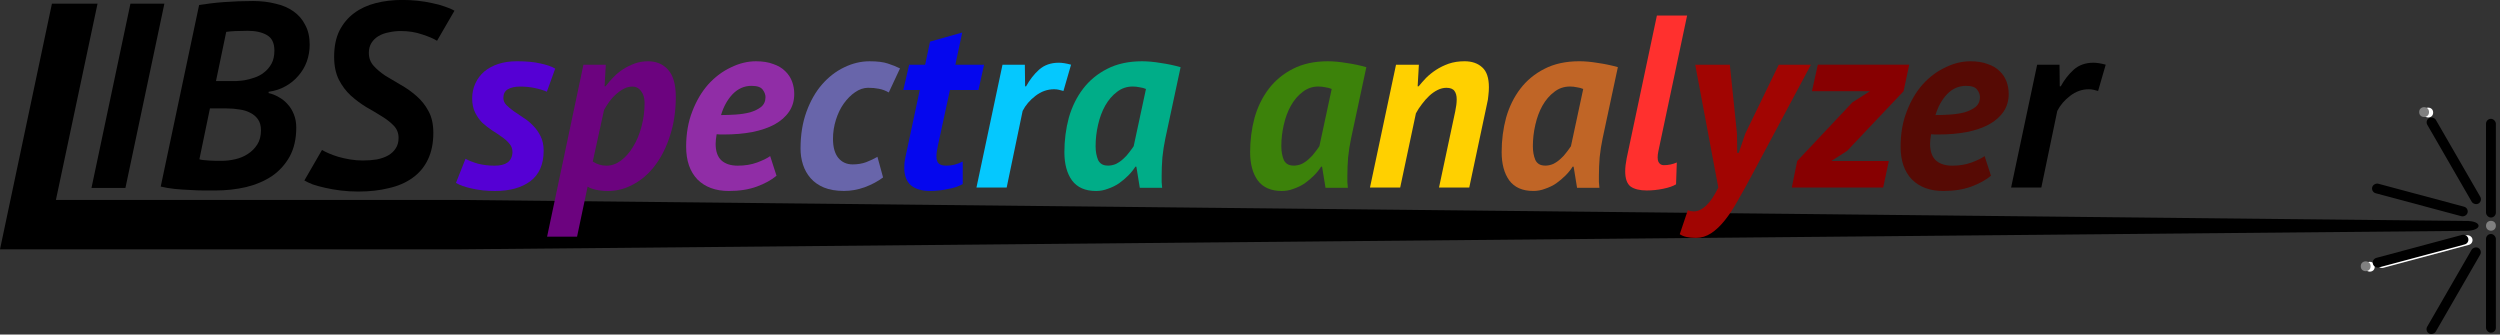 <?xml version="1.0" encoding="UTF-8" standalone="no"?>
<svg
   width="100.529mm"
   height="13.453mm"
   viewBox="0 0 100.529 13.453"
   version="1.1"
   id="svg8"
   inkscape:version="1.2.2 (b0a8486541, 2022-12-01)"
   sodipodi:docname="libssa.svg"
   xmlns:inkscape="http://www.inkscape.org/namespaces/inkscape"
   xmlns:sodipodi="http://sodipodi.sourceforge.net/DTD/sodipodi-0.dtd"
   xmlns:xlink="http://www.w3.org/1999/xlink"
   xmlns="http://www.w3.org/2000/svg"
   xmlns:svg="http://www.w3.org/2000/svg"
   xmlns:rdf="http://www.w3.org/1999/02/22-rdf-syntax-ns#"
   xmlns:cc="http://creativecommons.org/ns#"
   xmlns:dc="http://purl.org/dc/elements/1.1/">
  <rect x="0" y="0" width="100.529" height="13.453" fill="#333333" stroke="none"/>
  <defs
     id="defs2">
    <clipPath
       clipPathUnits="userSpaceOnUse"
       id="clipPath1459">
      <use
         x="0"
         y="0"
         xlink:href="#g1455"
         id="use1461" />
    </clipPath>
  </defs>
  <sodipodi:namedview
     id="base"
     pagecolor="#ffffff"
     bordercolor="#666666"
     borderopacity="1.0"
     inkscape:pageopacity="0.0"
     inkscape:pageshadow="2"
     inkscape:zoom="4"
     inkscape:cx="269.5"
     inkscape:cy="-14.5"
     inkscape:document-units="mm"
     inkscape:current-layer="layer1"
     inkscape:document-rotation="0"
     showgrid="true"
     fit-margin-top="0"
     fit-margin-left="0"
     fit-margin-right="0"
     fit-margin-bottom="0"
     inkscape:window-width="1920"
     inkscape:window-height="968"
     inkscape:window-x="0"
     inkscape:window-y="40"
     inkscape:window-maximized="1"
     inkscape:showpageshadow="2"
     inkscape:pagecheckerboard="0"
     inkscape:deskcolor="#d1d1d1">
    <inkscape:grid
       type="xygrid"
       id="grid10"
       originx="-47.671"
       originy="-53.43" />
  </sodipodi:namedview>
  <g
     inkscape:label="Layer 1"
     inkscape:groupmode="layer"
     id="layer1"
     transform="translate(-47.671,-53.43)">
    <g
       id="g1457"
       clip-path="url(#clipPath1459)"
       transform="translate(-61.571,-20.913)">
      <g
         inkscape:label="Clip"
         id="g1455">
        <g
           aria-label="L"
           id="text14-8"
           style="font-size:10.583px;line-height:1.25;font-family:'PT Sans';-inkscape-font-specification:'PT Sans';fill:#ffffff;stroke-width:0.265"
           transform="translate(61.693,20.932)">
          <path
             d="M 66.19,63.455 H 49.55 47.715 l 2.088,-9.878 h 1.834 l -1.674,7.893 h 16.226 l 80.698,0.845 c 0.661,-0.007 0.661,0.39 0,0.397 z"
             style="font-size:14.111px;fill:#ffffff;stroke-width:0.265"
             id="path16-9"
             sodipodi:nodetypes="cccccccccc" />
        </g>
        <g
           aria-label="spectra analyzer"
           id="text27-7"
           style="font-size:9.878px;line-height:1.25;font-family:'PT Sans';-inkscape-font-specification:'PT Sans';fill:#ffffff;stroke-width:0.265"
           transform="translate(61.737,20.932)">
          <path
             d="m 66.39,59.815 q 0.198,0.109 0.504,0.198 0.316,0.079 0.662,0.079 0.346,0 0.524,-0.128 0.188,-0.138 0.198,-0.415 0,-0.198 -0.119,-0.336 -0.119,-0.148 -0.306,-0.277 -0.178,-0.128 -0.385,-0.257 -0.207,-0.138 -0.395,-0.306 -0.178,-0.178 -0.296,-0.415 -0.119,-0.237 -0.119,-0.573 0,-0.326 0.128,-0.603 0.128,-0.277 0.356,-0.474 0.237,-0.198 0.563,-0.306 0.336,-0.109 0.751,-0.109 0.573,0 0.948,0.089 0.375,0.079 0.593,0.207 l -0.336,0.929 q -0.198,-0.089 -0.484,-0.148 -0.277,-0.059 -0.583,-0.059 -0.316,0 -0.504,0.109 -0.178,0.109 -0.178,0.346 0,0.158 0.119,0.286 0.119,0.119 0.296,0.247 0.188,0.128 0.395,0.267 0.207,0.128 0.385,0.316 0.188,0.188 0.306,0.435 0.119,0.237 0.119,0.573 0,0.82 -0.533,1.225 -0.533,0.395 -1.422,0.395 -0.504,0 -0.929,-0.099 -0.415,-0.089 -0.642,-0.227 z"
             style="font-size:9.878px;fill:#ffffff"
             id="path1049-3" />
          <path
             d="m 71.132,56.032 h 0.899 l -0.049,0.869 h 0.04 q 0.138,-0.188 0.316,-0.365 0.178,-0.188 0.395,-0.326 0.217,-0.138 0.464,-0.227 0.247,-0.089 0.533,-0.089 0.504,0 0.81,0.346 0.306,0.346 0.306,1.087 0,0.84 -0.227,1.541 -0.217,0.691 -0.593,1.195 -0.365,0.494 -0.869,0.77 -0.494,0.277 -1.037,0.277 -0.257,0 -0.484,-0.049 -0.227,-0.049 -0.336,-0.128 l -0.425,2.015 h -1.205 z m 0.375,3.892 q 0.247,0.168 0.553,0.168 0.306,0 0.583,-0.207 0.277,-0.207 0.484,-0.553 0.217,-0.346 0.336,-0.8 0.128,-0.464 0.128,-0.968 0,-0.286 -0.138,-0.464 -0.128,-0.188 -0.356,-0.188 -0.178,0 -0.346,0.089 -0.168,0.089 -0.316,0.227 -0.148,0.128 -0.267,0.296 -0.119,0.168 -0.207,0.326 z"
             style="font-size:9.878px;fill:#ffffff;fill-opacity:1"
             id="path1051-6" />
          <path
             d="m 78.896,60.497 q -0.306,0.257 -0.79,0.435 -0.484,0.178 -1.126,0.178 -0.8,0 -1.264,-0.464 -0.454,-0.474 -0.454,-1.314 0,-0.79 0.247,-1.422 0.247,-0.642 0.642,-1.087 0.405,-0.445 0.909,-0.682 0.504,-0.247 1.008,-0.247 0.405,0 0.691,0.109 0.296,0.099 0.484,0.286 0.188,0.178 0.277,0.415 0.089,0.237 0.089,0.504 0,0.405 -0.207,0.711 -0.207,0.306 -0.583,0.514 -0.365,0.198 -0.889,0.306 -0.524,0.099 -1.146,0.099 -0.079,0 -0.148,0 -0.069,-0.01 -0.148,-0.01 -0.02,0.119 -0.03,0.217 -0.01,0.089 -0.01,0.168 0,0.445 0.227,0.662 0.237,0.217 0.662,0.217 0.435,0 0.78,-0.128 0.346,-0.128 0.524,-0.257 z m -2.232,-2.44 q 0.277,0 0.583,-0.02 0.316,-0.02 0.583,-0.089 0.267,-0.079 0.445,-0.217 0.178,-0.148 0.178,-0.395 0,-0.148 -0.109,-0.296 -0.109,-0.158 -0.454,-0.158 -0.435,0 -0.761,0.336 -0.316,0.336 -0.464,0.84 z"
             style="font-size:9.878px;fill:#ffffff;fill-opacity:1"
             id="path1053-1" />
          <path
             d="m 83.41,57.148 q -0.188,-0.109 -0.395,-0.148 -0.198,-0.04 -0.435,-0.04 -0.267,0 -0.524,0.178 -0.247,0.168 -0.454,0.454 -0.198,0.277 -0.316,0.652 -0.119,0.375 -0.119,0.77 0,0.504 0.217,0.77 0.217,0.257 0.573,0.257 0.296,0 0.543,-0.089 0.257,-0.099 0.454,-0.217 l 0.227,0.83 q -0.316,0.237 -0.741,0.395 -0.415,0.148 -0.83,0.148 -0.474,0 -0.81,-0.138 -0.326,-0.138 -0.533,-0.375 -0.207,-0.237 -0.306,-0.543 -0.099,-0.306 -0.099,-0.642 0,-0.83 0.237,-1.482 0.237,-0.652 0.622,-1.096 0.395,-0.454 0.889,-0.691 0.504,-0.247 1.027,-0.247 0.464,0 0.731,0.089 0.277,0.089 0.494,0.198 z"
             style="font-size:9.878px;fill:#ffffff;fill-opacity:1"
             id="path1055-2" />
          <path
             d="m 84.23,56.032 h 0.642 l 0.198,-0.929 1.294,-0.365 -0.277,1.294 h 1.156 l -0.227,1.017 h -1.146 l -0.484,2.232 q -0.059,0.267 -0.059,0.435 0,0.217 0.099,0.296 0.099,0.079 0.296,0.079 0.188,0 0.336,-0.04 0.158,-0.04 0.326,-0.128 v 0.909 q -0.109,0.059 -0.267,0.119 -0.148,0.049 -0.326,0.079 -0.178,0.04 -0.365,0.059 -0.188,0.02 -0.346,0.02 -0.504,0 -0.78,-0.227 -0.267,-0.237 -0.267,-0.711 0,-0.099 0.01,-0.207 0.02,-0.109 0.04,-0.227 l 0.573,-2.687 h -0.662 z"
             style="font-size:9.878px;fill:#ffffff;fill-opacity:1"
             id="path1057-9" />
          <path
             d="m 88.882,56.032 0.01,0.869 h 0.04 q 0.217,-0.395 0.524,-0.672 0.316,-0.277 0.79,-0.277 0.207,0 0.494,0.079 l -0.306,1.057 q -0.099,-0.03 -0.188,-0.049 -0.089,-0.02 -0.188,-0.02 -0.405,0 -0.751,0.267 -0.336,0.257 -0.514,0.603 l -0.642,3.082 h -1.215 l 1.047,-4.939 z"
             style="font-size:9.878px;fill:#ffffff;fill-opacity:1"
             id="path1059-3" />
          <path
             d="m 94.532,58.995 q -0.079,0.375 -0.119,0.761 -0.03,0.385 -0.03,0.731 0,0.138 0,0.267 0.01,0.119 0.02,0.227 h -0.899 l -0.138,-0.849 h -0.04 q -0.109,0.178 -0.286,0.356 -0.168,0.168 -0.375,0.316 -0.207,0.138 -0.445,0.217 -0.227,0.089 -0.474,0.089 -0.652,0 -0.968,-0.425 -0.306,-0.425 -0.306,-1.136 0,-0.721 0.178,-1.383 0.188,-0.662 0.573,-1.166 0.385,-0.504 0.968,-0.8 0.593,-0.306 1.403,-0.306 0.346,0 0.751,0.069 0.415,0.059 0.8,0.168 z m -2.321,1.096 q 0.178,0 0.336,-0.069 0.158,-0.079 0.286,-0.198 0.138,-0.119 0.237,-0.257 0.109,-0.138 0.188,-0.257 l 0.494,-2.302 q -0.109,-0.049 -0.257,-0.069 -0.138,-0.03 -0.277,-0.03 -0.356,0 -0.632,0.217 -0.277,0.207 -0.474,0.553 -0.188,0.336 -0.286,0.77 -0.099,0.425 -0.099,0.859 0,0.316 0.099,0.553 0.109,0.227 0.385,0.227 z"
             style="font-size:9.878px;fill:#ffffff;fill-opacity:1"
             id="path1061-1" />
          <path
             d="m 102,58.995 q -0.079,0.375 -0.119,0.761 -0.03,0.385 -0.03,0.731 0,0.138 0,0.267 0.01,0.119 0.02,0.227 h -0.899 l -0.138,-0.849 h -0.04 q -0.109,0.178 -0.286,0.356 -0.168,0.168 -0.375,0.316 -0.207,0.138 -0.444,0.217 -0.227,0.089 -0.474,0.089 -0.652,0 -0.968,-0.425 -0.306,-0.425 -0.306,-1.136 0,-0.721 0.178,-1.383 0.188,-0.662 0.573,-1.166 0.385,-0.504 0.968,-0.8 0.593,-0.306 1.403,-0.306 0.346,0 0.751,0.069 0.415,0.059 0.8,0.168 z m -2.321,1.096 q 0.178,0 0.336,-0.069 0.158,-0.079 0.286,-0.198 0.138,-0.119 0.237,-0.257 0.109,-0.138 0.188,-0.257 l 0.494,-2.302 q -0.109,-0.049 -0.257,-0.069 -0.138,-0.03 -0.277,-0.03 -0.356,0 -0.632,0.217 -0.277,0.207 -0.474,0.553 -0.188,0.336 -0.286,0.77 -0.099,0.425 -0.099,0.859 0,0.316 0.099,0.553 0.109,0.227 0.385,0.227 z"
             style="font-size:9.878px;fill:#ffffff;fill-opacity:1"
             id="path1063-9" />
          <path
             d="m 105.536,60.971 0.652,-3.062 q 0.059,-0.277 0.059,-0.484 0,-0.217 -0.089,-0.336 -0.089,-0.128 -0.326,-0.128 -0.178,0 -0.356,0.089 -0.178,0.089 -0.336,0.237 -0.158,0.148 -0.296,0.336 -0.138,0.178 -0.237,0.365 l -0.632,2.983 h -1.215 l 1.047,-4.939 h 0.919 l -0.049,0.869 h 0.04 q 0.128,-0.158 0.296,-0.336 0.178,-0.178 0.405,-0.326 0.227,-0.148 0.504,-0.247 0.286,-0.099 0.642,-0.099 0.445,0 0.711,0.247 0.267,0.237 0.267,0.8 0,0.148 -0.02,0.316 -0.01,0.168 -0.059,0.365 l -0.711,3.349 z"
             style="font-size:9.878px;fill:#ffffff;fill-opacity:1"
             id="path1065-4" />
          <path
             d="m 112.115,58.995 q -0.079,0.375 -0.119,0.761 -0.03,0.385 -0.03,0.731 0,0.138 0,0.267 0.01,0.119 0.02,0.227 h -0.899 L 110.949,60.131 h -0.04 q -0.109,0.178 -0.286,0.356 -0.168,0.168 -0.375,0.316 -0.207,0.138 -0.445,0.217 -0.227,0.089 -0.474,0.089 -0.652,0 -0.968,-0.425 -0.306,-0.425 -0.306,-1.136 0,-0.721 0.178,-1.383 0.188,-0.662 0.573,-1.166 0.385,-0.504 0.968,-0.8 0.593,-0.306 1.403,-0.306 0.346,0 0.751,0.069 0.415,0.059 0.8,0.168 z m -2.321,1.096 q 0.178,0 0.336,-0.069 0.158,-0.079 0.286,-0.198 0.138,-0.119 0.237,-0.257 0.109,-0.138 0.188,-0.257 l 0.494,-2.302 q -0.109,-0.049 -0.257,-0.069 -0.138,-0.03 -0.277,-0.03 -0.356,0 -0.632,0.217 -0.277,0.207 -0.474,0.553 -0.188,0.336 -0.286,0.77 -0.099,0.425 -0.099,0.859 0,0.316 0.099,0.553 0.109,0.227 0.385,0.227 z"
             style="font-size:9.878px;fill:#ffffff;fill-opacity:1"
             id="path1067-7" />
          <path
             d="m 114.357,59.509 q -0.059,0.286 0,0.425 0.069,0.138 0.217,0.138 0.277,0 0.524,-0.109 l -0.03,0.879 q -0.178,0.109 -0.514,0.178 -0.336,0.069 -0.662,0.069 -0.425,0 -0.652,-0.158 -0.217,-0.168 -0.217,-0.612 0,-0.227 0.059,-0.524 l 1.215,-5.739 h 1.215 z"
             style="font-size:9.878px;fill:#ffffff;fill-opacity:1"
             id="path1069-8" />
          <path
             d="m 117.518,58.808 0.01,0.77 h 0.059 l 0.267,-0.78 1.343,-2.766 h 1.294 l -2.371,4.435 q -0.296,0.553 -0.563,1.017 -0.257,0.464 -0.524,0.8 -0.267,0.336 -0.553,0.524 -0.286,0.188 -0.612,0.188 -0.435,0 -0.652,-0.148 l 0.326,-0.968 q 0.059,0.03 0.119,0.04 0.069,0.01 0.128,0.01 0.237,0 0.484,-0.227 0.247,-0.227 0.494,-0.731 l -0.929,-4.939 h 1.393 z"
             style="font-size:9.878px;fill:#ffffff;fill-opacity:1"
             id="path1071-4" />
          <path
             d="m 127.731,60.497 q -0.306,0.257 -0.79,0.435 -0.484,0.178 -1.126,0.178 -0.8,0 -1.264,-0.464 -0.454,-0.474 -0.454,-1.314 0,-0.79 0.247,-1.422 0.247,-0.642 0.642,-1.087 0.405,-0.445 0.909,-0.682 0.504,-0.247 1.008,-0.247 0.405,0 0.691,0.109 0.296,0.099 0.484,0.286 0.188,0.178 0.277,0.415 0.089,0.237 0.089,0.504 0,0.405 -0.207,0.711 -0.207,0.306 -0.583,0.514 -0.365,0.198 -0.889,0.306 -0.524,0.099 -1.146,0.099 -0.079,0 -0.148,0 -0.069,-0.01 -0.148,-0.01 -0.02,0.119 -0.03,0.217 -0.01,0.089 -0.01,0.168 0,0.445 0.227,0.662 0.237,0.217 0.662,0.217 0.435,0 0.78,-0.128 0.346,-0.128 0.524,-0.257 z m -2.232,-2.44 q 0.277,0 0.583,-0.02 0.316,-0.02 0.583,-0.089 0.267,-0.079 0.445,-0.217 0.178,-0.148 0.178,-0.395 0,-0.148 -0.109,-0.296 -0.109,-0.158 -0.454,-0.158 -0.435,0 -0.761,0.336 -0.316,0.336 -0.464,0.84 z"
             style="font-size:9.878px;fill:#ffffff;fill-opacity:1"
             id="path1075-5" />
          <g
             aria-label="z"
             id="text865-0"
             style="font-style:normal;font-weight:normal;font-size:9.878px;line-height:1.25;font-family:sans-serif;fill:#ffffff;fill-opacity:1;stroke:none;stroke-width:0.07">
            <path
               d="m 119.939,59.904 2.223,-2.361 0.701,-0.445 h -2.331 l 0.237,-1.067 h 3.675 l -0.227,1.067 -2.272,2.4 -0.632,0.405 h 2.311 l -0.227,1.067 h -3.675 z"
               style="fill:#ffffff;fill-opacity:1"
               id="path871-3" />
          </g>
          <path
             d="m 130.487,56.032 0.01,0.869 h 0.04 q 0.217,-0.395 0.524,-0.672 0.316,-0.277 0.79,-0.277 0.207,0 0.494,0.079 l -0.306,1.057 q -0.099,-0.03 -0.188,-0.049 -0.089,-0.02 -0.188,-0.02 -0.405,0 -0.751,0.267 -0.336,0.257 -0.514,0.603 l -0.642,3.082 h -1.215 l 1.047,-4.939 z"
             style="font-size:9.878px;fill:#ffffff;stroke-width:0.265"
             id="path1077-6" />
        </g>
        <g
           aria-label="IBS"
           id="text21-1"
           style="font-size:10.583px;line-height:1.25;font-family:'PT Sans';-inkscape-font-specification:'PT Sans';fill:#ffffff;stroke-width:0.265"
           transform="translate(61.737,20.932)">
          <path
             d="m 52.916,53.578 h 1.365 l -1.566,7.408 h -1.365 z"
             style="font-size:10.583px;fill:#ffffff;stroke-width:0.265"
             id="path38-0" />
          <path
             d="m 55.678,53.631 q 0.201,-0.032 0.455,-0.064 0.254,-0.032 0.54,-0.053 0.286,-0.021 0.582,-0.032 0.307,-0.011 0.593,-0.011 0.487,0 0.9,0.106 0.423,0.095 0.72,0.307 0.307,0.212 0.476,0.55 0.18,0.328 0.18,0.794 0,0.349 -0.116,0.677 -0.116,0.317 -0.339,0.571 -0.212,0.254 -0.519,0.423 -0.296,0.169 -0.677,0.222 v 0.053 q 0.201,0.042 0.402,0.159 0.201,0.106 0.36,0.286 0.159,0.169 0.254,0.413 0.095,0.233 0.095,0.529 0,0.677 -0.265,1.164 -0.265,0.476 -0.709,0.783 -0.444,0.296 -1.037,0.444 -0.593,0.138 -1.249,0.138 -0.169,0 -0.444,0 -0.265,0 -0.571,-0.021 -0.307,-0.011 -0.614,-0.042 -0.307,-0.032 -0.561,-0.095 z m 0.011,6.202 q 0.042,0.021 0.148,0.032 0.116,0.011 0.243,0.021 0.138,0 0.275,0.011 0.138,0 0.233,0 0.265,0 0.54,-0.064 0.286,-0.064 0.508,-0.212 0.233,-0.148 0.381,-0.381 0.148,-0.233 0.148,-0.571 0,-0.265 -0.116,-0.434 -0.116,-0.169 -0.307,-0.265 -0.191,-0.106 -0.444,-0.138 -0.243,-0.042 -0.508,-0.042 h -0.677 z m 0.667,-3.143 h 0.455 q 0.148,0 0.349,0 0.201,-0.011 0.339,-0.032 0.19,-0.032 0.402,-0.106 0.222,-0.074 0.392,-0.212 0.18,-0.138 0.296,-0.349 0.116,-0.212 0.116,-0.529 0,-0.455 -0.307,-0.624 -0.296,-0.169 -0.762,-0.169 -0.275,0 -0.508,0.011 -0.233,0.011 -0.36,0.032 z"
             style="font-size:10.583px;fill:#ffffff;stroke-width:0.265"
             id="path40-6" />
          <path
             d="m 65.245,55.07 q -0.201,-0.127 -0.593,-0.254 -0.392,-0.138 -0.868,-0.138 -0.243,0 -0.476,0.053 -0.233,0.042 -0.413,0.148 -0.18,0.106 -0.286,0.275 -0.106,0.169 -0.106,0.402 0,0.307 0.191,0.519 0.19,0.212 0.476,0.402 0.296,0.18 0.624,0.37 0.339,0.191 0.624,0.444 0.296,0.254 0.487,0.614 0.191,0.349 0.191,0.868 0,0.624 -0.222,1.079 -0.212,0.444 -0.614,0.73 -0.392,0.286 -0.952,0.413 -0.55,0.138 -1.228,0.138 -0.37,0 -0.709,-0.042 -0.328,-0.042 -0.614,-0.106 -0.286,-0.064 -0.508,-0.138 -0.212,-0.085 -0.339,-0.159 l 0.709,-1.228 q 0.106,0.064 0.275,0.138 0.169,0.074 0.381,0.138 0.222,0.064 0.476,0.106 0.254,0.042 0.508,0.042 0.296,0 0.561,-0.042 0.265,-0.053 0.455,-0.159 0.201,-0.116 0.307,-0.286 0.116,-0.169 0.116,-0.423 0,-0.286 -0.19,-0.487 -0.191,-0.201 -0.487,-0.381 -0.286,-0.18 -0.624,-0.37 -0.328,-0.201 -0.624,-0.466 -0.286,-0.265 -0.476,-0.635 -0.19,-0.381 -0.19,-0.921 0,-0.614 0.212,-1.048 0.222,-0.434 0.593,-0.709 0.37,-0.275 0.868,-0.402 0.497,-0.127 1.069,-0.127 0.307,0 0.614,0.032 0.307,0.032 0.582,0.095 0.275,0.053 0.508,0.138 0.233,0.074 0.392,0.169 z"
             style="font-size:10.583px;fill:#ffffff;stroke-width:0.265"
             id="path42-3" />
        </g>
        <g
           id="g176-2"
           transform="translate(61.737,20.932)"
           style="fill:#ffffff">
          <circle
             style="fill:#ffffff;stroke-width:0.265"
             id="path31-0"
             cx="147.836"
             cy="62.508"
             r="0.198" />
          <rect
             style="fill:#ffffff;stroke-width:0.592"
             id="rect36-6"
             width="0.397"
             height="3.969"
             x="147.637"
             y="62.839"
             ry="0.198" />
          <rect
             style="fill:#ffffff;stroke-width:0.592"
             id="rect36-3-1"
             width="0.397"
             height="3.969"
             x="147.637"
             y="58.208"
             ry="0.198" />
          <rect
             style="fill:#ffffff;stroke-width:0.592"
             id="rect36-3-6-55"
             width="0.397"
             height="3.969"
             x="96.589"
             y="123.058"
             ry="0.198"
             transform="rotate(-30)" />
          <rect
             style="fill:#ffffff;stroke-width:0.592"
             id="rect36-3-6-5-4"
             width="0.397"
             height="3.969"
             x="-22.052"
             y="153.964"
             ry="0.198"
             transform="rotate(-75)" />
          <rect
             style="fill:#ffffff;stroke-width:0.592"
             id="rect36-3-6-6-7"
             width="0.397"
             height="3.969"
             x="159.096"
             y="14.791"
             ry="0.198"
             transform="matrix(0.866,0.5,0.5,-0.866,0,0)" />
          <rect
             style="fill:#ffffff;stroke-width:0.592"
             id="rect36-3-6-5-2-6"
             width="0.397"
             height="3.969"
             x="98.703"
             y="121.608"
             ry="0.198"
             transform="matrix(0.259,0.966,0.966,-0.259,0,0)" />
          <circle
             style="fill:#ffffff;stroke-width:0.265"
             id="path31-9-5"
             cx="145.148"
             cy="57.937"
             r="0.198" />
          <circle
             style="fill:#ffffff;stroke-width:0.265"
             id="path31-1-6"
             cx="142.799"
             cy="64.137"
             r="0.198" />
        </g>
      </g>
    </g>
    <g
       aria-label="L"
       id="text14"
       style="font-size:10.583px;line-height:1.25;font-family:'PT Sans';-inkscape-font-specification:'PT Sans';stroke-width:0.265"
       transform="translate(-0.044,5.84e-4)">
      <path
         d="M 66.19,63.455 H 49.55 47.715 l 2.088,-9.878 h 1.834 l -1.674,7.893 h 16.226 l 80.698,0.845 c 0.661,-0.007 0.661,0.39 0,0.397 z"
         style="font-size:14.111px;stroke-width:0.265"
         id="path16"
         sodipodi:nodetypes="cccccccccc" />
    </g>
    <g
       aria-label="spectra analyzer"
       id="text27"
       style="font-size:9.878px;line-height:1.25;font-family:'PT Sans';-inkscape-font-specification:'PT Sans';stroke-width:0.265">
      <path
         d="m 66.39,59.815 q 0.198,0.109 0.504,0.198 0.316,0.079 0.662,0.079 0.346,0 0.524,-0.128 0.188,-0.138 0.198,-0.415 0,-0.198 -0.119,-0.336 -0.119,-0.148 -0.306,-0.277 -0.178,-0.128 -0.385,-0.257 -0.207,-0.138 -0.395,-0.306 -0.178,-0.178 -0.296,-0.415 -0.119,-0.237 -0.119,-0.573 0,-0.326 0.128,-0.603 0.128,-0.277 0.356,-0.474 0.237,-0.198 0.563,-0.306 0.336,-0.109 0.751,-0.109 0.573,0 0.948,0.089 0.375,0.079 0.593,0.207 l -0.336,0.929 q -0.198,-0.089 -0.484,-0.148 -0.277,-0.059 -0.583,-0.059 -0.316,0 -0.504,0.109 -0.178,0.109 -0.178,0.346 0,0.158 0.119,0.286 0.119,0.119 0.296,0.247 0.188,0.128 0.395,0.267 0.207,0.128 0.385,0.316 0.188,0.188 0.306,0.435 0.119,0.237 0.119,0.573 0,0.82 -0.533,1.225 -0.533,0.395 -1.422,0.395 -0.504,0 -0.929,-0.099 -0.415,-0.089 -0.642,-0.227 z"
         style="font-size:9.878px;fill:#5500d4"
         id="path1049" />
      <path
         d="m 71.132,56.032 h 0.899 l -0.049,0.869 h 0.04 q 0.138,-0.188 0.316,-0.365 0.178,-0.188 0.395,-0.326 0.217,-0.138 0.464,-0.227 0.247,-0.089 0.533,-0.089 0.504,0 0.81,0.346 0.306,0.346 0.306,1.087 0,0.84 -0.227,1.541 -0.217,0.691 -0.593,1.195 -0.365,0.494 -0.869,0.77 -0.494,0.277 -1.037,0.277 -0.257,0 -0.484,-0.049 -0.227,-0.049 -0.336,-0.128 l -0.425,2.015 h -1.205 z m 0.375,3.892 q 0.247,0.168 0.553,0.168 0.306,0 0.583,-0.207 0.277,-0.207 0.484,-0.553 0.217,-0.346 0.336,-0.8 0.128,-0.464 0.128,-0.968 0,-0.286 -0.138,-0.464 -0.128,-0.188 -0.356,-0.188 -0.178,0 -0.346,0.089 -0.168,0.089 -0.316,0.227 -0.148,0.128 -0.267,0.296 -0.119,0.168 -0.207,0.326 z"
         style="font-size:9.878px;fill:#6c037f;fill-opacity:1"
         id="path1051" />
      <path
         d="m 78.896,60.497 q -0.306,0.257 -0.79,0.435 -0.484,0.178 -1.126,0.178 -0.8,0 -1.264,-0.464 -0.454,-0.474 -0.454,-1.314 0,-0.79 0.247,-1.422 0.247,-0.642 0.642,-1.087 0.405,-0.445 0.909,-0.682 0.504,-0.247 1.008,-0.247 0.405,0 0.691,0.109 0.296,0.099 0.484,0.286 0.188,0.178 0.277,0.415 0.089,0.237 0.089,0.504 0,0.405 -0.207,0.711 -0.207,0.306 -0.583,0.514 -0.365,0.198 -0.889,0.306 -0.524,0.099 -1.146,0.099 -0.079,0 -0.148,0 -0.069,-0.01 -0.148,-0.01 -0.02,0.119 -0.03,0.217 -0.01,0.089 -0.01,0.168 0,0.445 0.227,0.662 0.237,0.217 0.662,0.217 0.435,0 0.78,-0.128 0.346,-0.128 0.524,-0.257 z m -2.232,-2.44 q 0.277,0 0.583,-0.02 0.316,-0.02 0.583,-0.089 0.267,-0.079 0.445,-0.217 0.178,-0.148 0.178,-0.395 0,-0.148 -0.109,-0.296 -0.109,-0.158 -0.454,-0.158 -0.435,0 -0.761,0.336 -0.316,0.336 -0.464,0.84 z"
         style="font-size:9.878px;fill:#902da6;fill-opacity:1"
         id="path1053" />
      <path
         d="m 83.41,57.148 q -0.188,-0.109 -0.395,-0.148 -0.198,-0.04 -0.435,-0.04 -0.267,0 -0.524,0.178 -0.247,0.168 -0.454,0.454 -0.198,0.277 -0.316,0.652 -0.119,0.375 -0.119,0.77 0,0.504 0.217,0.77 0.217,0.257 0.573,0.257 0.296,0 0.543,-0.089 0.257,-0.099 0.454,-0.217 l 0.227,0.83 q -0.316,0.237 -0.741,0.395 -0.415,0.148 -0.83,0.148 -0.474,0 -0.81,-0.138 -0.326,-0.138 -0.533,-0.375 -0.207,-0.237 -0.306,-0.543 -0.099,-0.306 -0.099,-0.642 0,-0.83 0.237,-1.482 0.237,-0.652 0.622,-1.096 0.395,-0.454 0.889,-0.691 0.504,-0.247 1.027,-0.247 0.464,0 0.731,0.089 0.277,0.089 0.494,0.198 z"
         style="font-size:9.878px;fill:#6865aa;fill-opacity:1"
         id="path1055" />
      <path
         d="m 84.23,56.032 h 0.642 l 0.198,-0.929 1.294,-0.365 -0.277,1.294 h 1.156 l -0.227,1.017 h -1.146 l -0.484,2.232 q -0.059,0.267 -0.059,0.435 0,0.217 0.099,0.296 0.099,0.079 0.296,0.079 0.188,0 0.336,-0.04 0.158,-0.04 0.326,-0.128 v 0.909 q -0.109,0.059 -0.267,0.119 -0.148,0.049 -0.326,0.079 -0.178,0.04 -0.365,0.059 -0.188,0.02 -0.346,0.02 -0.504,0 -0.78,-0.227 -0.267,-0.237 -0.267,-0.711 0,-0.099 0.01,-0.207 0.02,-0.109 0.04,-0.227 l 0.573,-2.687 h -0.662 z"
         style="font-size:9.878px;fill:#0507ee;fill-opacity:1"
         id="path1057" />
      <path
         d="m 88.882,56.032 0.01,0.869 h 0.04 q 0.217,-0.395 0.524,-0.672 0.316,-0.277 0.79,-0.277 0.207,0 0.494,0.079 l -0.306,1.057 q -0.099,-0.03 -0.188,-0.049 -0.089,-0.02 -0.188,-0.02 -0.405,0 -0.751,0.267 -0.336,0.257 -0.514,0.603 l -0.642,3.082 h -1.215 l 1.047,-4.939 z"
         style="font-size:9.878px;fill:#05c8fe;fill-opacity:1"
         id="path1059" />
      <path
         d="m 94.532,58.995 q -0.079,0.375 -0.119,0.761 -0.03,0.385 -0.03,0.731 0,0.138 0,0.267 0.01,0.119 0.02,0.227 h -0.899 l -0.138,-0.849 h -0.04 q -0.109,0.178 -0.286,0.356 -0.168,0.168 -0.375,0.316 -0.207,0.138 -0.445,0.217 -0.227,0.089 -0.474,0.089 -0.652,0 -0.968,-0.425 -0.306,-0.425 -0.306,-1.136 0,-0.721 0.178,-1.383 0.188,-0.662 0.573,-1.166 0.385,-0.504 0.968,-0.8 0.593,-0.306 1.403,-0.306 0.346,0 0.751,0.069 0.415,0.059 0.8,0.168 z m -2.321,1.096 q 0.178,0 0.336,-0.069 0.158,-0.079 0.286,-0.198 0.138,-0.119 0.237,-0.257 0.109,-0.138 0.188,-0.257 l 0.494,-2.302 q -0.109,-0.049 -0.257,-0.069 -0.138,-0.03 -0.277,-0.03 -0.356,0 -0.632,0.217 -0.277,0.207 -0.474,0.553 -0.188,0.336 -0.286,0.77 -0.099,0.425 -0.099,0.859 0,0.316 0.099,0.553 0.109,0.227 0.385,0.227 z"
         style="font-size:9.878px;fill:#00ad88;fill-opacity:1"
         id="path1061" />
      <path
         d="m 102,58.995 q -0.079,0.375 -0.119,0.761 -0.03,0.385 -0.03,0.731 0,0.138 0,0.267 0.01,0.119 0.02,0.227 h -0.899 l -0.138,-0.849 h -0.04 q -0.109,0.178 -0.286,0.356 -0.168,0.168 -0.375,0.316 -0.207,0.138 -0.444,0.217 -0.227,0.089 -0.474,0.089 -0.652,0 -0.968,-0.425 -0.306,-0.425 -0.306,-1.136 0,-0.721 0.178,-1.383 0.188,-0.662 0.573,-1.166 0.385,-0.504 0.968,-0.8 0.593,-0.306 1.403,-0.306 0.346,0 0.751,0.069 0.415,0.059 0.8,0.168 z m -2.321,1.096 q 0.178,0 0.336,-0.069 0.158,-0.079 0.286,-0.198 0.138,-0.119 0.237,-0.257 0.109,-0.138 0.188,-0.257 l 0.494,-2.302 q -0.109,-0.049 -0.257,-0.069 -0.138,-0.03 -0.277,-0.03 -0.356,0 -0.632,0.217 -0.277,0.207 -0.474,0.553 -0.188,0.336 -0.286,0.77 -0.099,0.425 -0.099,0.859 0,0.316 0.099,0.553 0.109,0.227 0.385,0.227 z"
         style="font-size:9.878px;fill:#3c820a;fill-opacity:1"
         id="path1063" />
      <path
         d="m 105.536,60.971 0.652,-3.062 q 0.059,-0.277 0.059,-0.484 0,-0.217 -0.089,-0.336 -0.089,-0.128 -0.326,-0.128 -0.178,0 -0.356,0.089 -0.178,0.089 -0.336,0.237 -0.158,0.148 -0.296,0.336 -0.138,0.178 -0.237,0.365 l -0.632,2.983 h -1.215 l 1.047,-4.939 h 0.919 l -0.049,0.869 h 0.04 q 0.128,-0.158 0.296,-0.336 0.178,-0.178 0.405,-0.326 0.227,-0.148 0.504,-0.247 0.286,-0.099 0.642,-0.099 0.445,0 0.711,0.247 0.267,0.237 0.267,0.8 0,0.148 -0.02,0.316 -0.01,0.168 -0.059,0.365 l -0.711,3.349 z"
         style="font-size:9.878px;fill:#ffd000;fill-opacity:1"
         id="path1065" />
      <path
         d="m 112.115,58.995 q -0.079,0.375 -0.119,0.761 -0.03,0.385 -0.03,0.731 0,0.138 0,0.267 0.01,0.119 0.02,0.227 h -0.899 L 110.949,60.131 h -0.04 q -0.109,0.178 -0.286,0.356 -0.168,0.168 -0.375,0.316 -0.207,0.138 -0.445,0.217 -0.227,0.089 -0.474,0.089 -0.652,0 -0.968,-0.425 -0.306,-0.425 -0.306,-1.136 0,-0.721 0.178,-1.383 0.188,-0.662 0.573,-1.166 0.385,-0.504 0.968,-0.8 0.593,-0.306 1.403,-0.306 0.346,0 0.751,0.069 0.415,0.059 0.8,0.168 z m -2.321,1.096 q 0.178,0 0.336,-0.069 0.158,-0.079 0.286,-0.198 0.138,-0.119 0.237,-0.257 0.109,-0.138 0.188,-0.257 l 0.494,-2.302 q -0.109,-0.049 -0.257,-0.069 -0.138,-0.03 -0.277,-0.03 -0.356,0 -0.632,0.217 -0.277,0.207 -0.474,0.553 -0.188,0.336 -0.286,0.77 -0.099,0.425 -0.099,0.859 0,0.316 0.099,0.553 0.109,0.227 0.385,0.227 z"
         style="font-size:9.878px;fill:#c06526;fill-opacity:1"
         id="path1067" />
      <path
         d="m 114.357,59.509 q -0.059,0.286 0,0.425 0.069,0.138 0.217,0.138 0.277,0 0.524,-0.109 l -0.03,0.879 q -0.178,0.109 -0.514,0.178 -0.336,0.069 -0.662,0.069 -0.425,0 -0.652,-0.158 -0.217,-0.168 -0.217,-0.612 0,-0.227 0.059,-0.524 l 1.215,-5.739 h 1.215 z"
         style="font-size:9.878px;fill:#ff302e;fill-opacity:1"
         id="path1069" />
      <path
         d="m 117.518,58.808 0.01,0.77 h 0.059 l 0.267,-0.78 1.343,-2.766 h 1.294 l -2.371,4.435 q -0.296,0.553 -0.563,1.017 -0.257,0.464 -0.524,0.8 -0.267,0.336 -0.553,0.524 -0.286,0.188 -0.612,0.188 -0.435,0 -0.652,-0.148 l 0.326,-0.968 q 0.059,0.03 0.119,0.04 0.069,0.01 0.128,0.01 0.237,0 0.484,-0.227 0.247,-0.227 0.494,-0.731 l -0.929,-4.939 h 1.393 z"
         style="font-size:9.878px;fill:#a10502;fill-opacity:1"
         id="path1071" />
      <path
         d="m 127.731,60.497 q -0.306,0.257 -0.79,0.435 -0.484,0.178 -1.126,0.178 -0.8,0 -1.264,-0.464 -0.454,-0.474 -0.454,-1.314 0,-0.79 0.247,-1.422 0.247,-0.642 0.642,-1.087 0.405,-0.445 0.909,-0.682 0.504,-0.247 1.008,-0.247 0.405,0 0.691,0.109 0.296,0.099 0.484,0.286 0.188,0.178 0.277,0.415 0.089,0.237 0.089,0.504 0,0.405 -0.207,0.711 -0.207,0.306 -0.583,0.514 -0.365,0.198 -0.889,0.306 -0.524,0.099 -1.146,0.099 -0.079,0 -0.148,0 -0.069,-0.01 -0.148,-0.01 -0.02,0.119 -0.03,0.217 -0.01,0.089 -0.01,0.168 0,0.445 0.227,0.662 0.237,0.217 0.662,0.217 0.435,0 0.78,-0.128 0.346,-0.128 0.524,-0.257 z m -2.232,-2.44 q 0.277,0 0.583,-0.02 0.316,-0.02 0.583,-0.089 0.267,-0.079 0.445,-0.217 0.178,-0.148 0.178,-0.395 0,-0.148 -0.109,-0.296 -0.109,-0.158 -0.454,-0.158 -0.435,0 -0.761,0.336 -0.316,0.336 -0.464,0.84 z"
         style="font-size:9.878px;fill:#560a04;fill-opacity:1"
         id="path1075" />
      <g
         aria-label="z"
         id="text865"
         style="font-style:normal;font-weight:normal;font-size:9.878px;line-height:1.25;font-family:sans-serif;fill:#000000;fill-opacity:1;stroke:none;stroke-width:0.07">
        <path
           d="m 119.939,59.904 2.223,-2.361 0.701,-0.445 h -2.331 l 0.237,-1.067 h 3.675 l -0.227,1.067 -2.272,2.4 -0.632,0.405 h 2.311 l -0.227,1.067 h -3.675 z"
           style="fill:#870001;fill-opacity:1"
           id="path871" />
      </g>
      <path
         d="m 130.487,56.032 0.01,0.869 h 0.04 q 0.217,-0.395 0.524,-0.672 0.316,-0.277 0.79,-0.277 0.207,0 0.494,0.079 l -0.306,1.057 q -0.099,-0.03 -0.188,-0.049 -0.089,-0.02 -0.188,-0.02 -0.405,0 -0.751,0.267 -0.336,0.257 -0.514,0.603 l -0.642,3.082 h -1.215 l 1.047,-4.939 z"
         style="font-size:9.878px;stroke-width:0.265"
         id="path1077" />
    </g>
    <g
       aria-label="IBS"
       id="text21"
       style="font-size:10.583px;line-height:1.25;font-family:'PT Sans';-inkscape-font-specification:'PT Sans';stroke-width:0.265">
      <path
         d="m 52.916,53.578 h 1.365 l -1.566,7.408 h -1.365 z"
         style="font-size:10.583px;stroke-width:0.265"
         id="path38" />
      <path
         d="m 55.678,53.631 q 0.201,-0.032 0.455,-0.064 0.254,-0.032 0.54,-0.053 0.286,-0.021 0.582,-0.032 0.307,-0.011 0.593,-0.011 0.487,0 0.9,0.106 0.423,0.095 0.72,0.307 0.307,0.212 0.476,0.55 0.18,0.328 0.18,0.794 0,0.349 -0.116,0.677 -0.116,0.317 -0.339,0.571 -0.212,0.254 -0.519,0.423 -0.296,0.169 -0.677,0.222 v 0.053 q 0.201,0.042 0.402,0.159 0.201,0.106 0.36,0.286 0.159,0.169 0.254,0.413 0.095,0.233 0.095,0.529 0,0.677 -0.265,1.164 -0.265,0.476 -0.709,0.783 -0.444,0.296 -1.037,0.444 -0.593,0.138 -1.249,0.138 -0.169,0 -0.444,0 -0.265,0 -0.571,-0.021 -0.307,-0.011 -0.614,-0.042 -0.307,-0.032 -0.561,-0.095 z m 0.011,6.202 q 0.042,0.021 0.148,0.032 0.116,0.011 0.243,0.021 0.138,0 0.275,0.011 0.138,0 0.233,0 0.265,0 0.54,-0.064 0.286,-0.064 0.508,-0.212 0.233,-0.148 0.381,-0.381 0.148,-0.233 0.148,-0.571 0,-0.265 -0.116,-0.434 -0.116,-0.169 -0.307,-0.265 -0.191,-0.106 -0.444,-0.138 -0.243,-0.042 -0.508,-0.042 h -0.677 z m 0.667,-3.143 h 0.455 q 0.148,0 0.349,0 0.201,-0.011 0.339,-0.032 0.19,-0.032 0.402,-0.106 0.222,-0.074 0.392,-0.212 0.18,-0.138 0.296,-0.349 0.116,-0.212 0.116,-0.529 0,-0.455 -0.307,-0.624 -0.296,-0.169 -0.762,-0.169 -0.275,0 -0.508,0.011 -0.233,0.011 -0.36,0.032 z"
         style="font-size:10.583px;stroke-width:0.265"
         id="path40" />
      <path
         d="m 65.245,55.07 q -0.201,-0.127 -0.593,-0.254 -0.392,-0.138 -0.868,-0.138 -0.243,0 -0.476,0.053 -0.233,0.042 -0.413,0.148 -0.18,0.106 -0.286,0.275 -0.106,0.169 -0.106,0.402 0,0.307 0.191,0.519 0.19,0.212 0.476,0.402 0.296,0.18 0.624,0.37 0.339,0.191 0.624,0.444 0.296,0.254 0.487,0.614 0.191,0.349 0.191,0.868 0,0.624 -0.222,1.079 -0.212,0.444 -0.614,0.73 -0.392,0.286 -0.952,0.413 -0.55,0.138 -1.228,0.138 -0.37,0 -0.709,-0.042 -0.328,-0.042 -0.614,-0.106 -0.286,-0.064 -0.508,-0.138 -0.212,-0.085 -0.339,-0.159 l 0.709,-1.228 q 0.106,0.064 0.275,0.138 0.169,0.074 0.381,0.138 0.222,0.064 0.476,0.106 0.254,0.042 0.508,0.042 0.296,0 0.561,-0.042 0.265,-0.053 0.455,-0.159 0.201,-0.116 0.307,-0.286 0.116,-0.169 0.116,-0.423 0,-0.286 -0.19,-0.487 -0.191,-0.201 -0.487,-0.381 -0.286,-0.18 -0.624,-0.37 -0.328,-0.201 -0.624,-0.466 -0.286,-0.265 -0.476,-0.635 -0.19,-0.381 -0.19,-0.921 0,-0.614 0.212,-1.048 0.222,-0.434 0.593,-0.709 0.37,-0.275 0.868,-0.402 0.497,-0.127 1.069,-0.127 0.307,0 0.614,0.032 0.307,0.032 0.582,0.095 0.275,0.053 0.508,0.138 0.233,0.074 0.392,0.169 z"
         style="font-size:10.583px;stroke-width:0.265"
         id="path42" />
    </g>
    <g
       id="g176">
      <circle
         style="fill:#808080;stroke-width:0.265"
         id="path31"
         cx="147.836"
         cy="62.508"
         r="0.198" />
      <rect
         style="fill:#000000;stroke-width:0.592"
         id="rect36"
         width="0.397"
         height="3.969"
         x="147.637"
         y="62.839"
         ry="0.198" />
      <rect
         style="fill:#000000;stroke-width:0.592"
         id="rect36-3"
         width="0.397"
         height="3.969"
         x="147.637"
         y="58.208"
         ry="0.198" />
      <rect
         style="fill:#000000;stroke-width:0.592"
         id="rect36-3-6"
         width="0.397"
         height="3.969"
         x="96.589"
         y="123.058"
         ry="0.198"
         transform="rotate(-30)" />
      <rect
         style="fill:#000000;stroke-width:0.592"
         id="rect36-3-6-5"
         width="0.397"
         height="3.969"
         x="-22.052"
         y="153.964"
         ry="0.198"
         transform="rotate(-75)" />
      <rect
         style="fill:#000000;stroke-width:0.592"
         id="rect36-3-6-6"
         width="0.397"
         height="3.969"
         x="159.096"
         y="14.791"
         ry="0.198"
         transform="matrix(0.866,0.5,0.5,-0.866,0,0)" />
      <rect
         style="fill:#000000;stroke-width:0.592"
         id="rect36-3-6-5-2"
         width="0.397"
         height="3.969"
         x="98.703"
         y="121.608"
         ry="0.198"
         transform="matrix(0.259,0.966,0.966,-0.259,0,0)" />
      <circle
         style="fill:#808080;stroke-width:0.265"
         id="path31-9"
         cx="145.148"
         cy="57.937"
         r="0.198" />
      <circle
         style="fill:#808080;stroke-width:0.265"
         id="path31-1"
         cx="142.799"
         cy="64.137"
         r="0.198" />
    </g>
  </g>
</svg>

